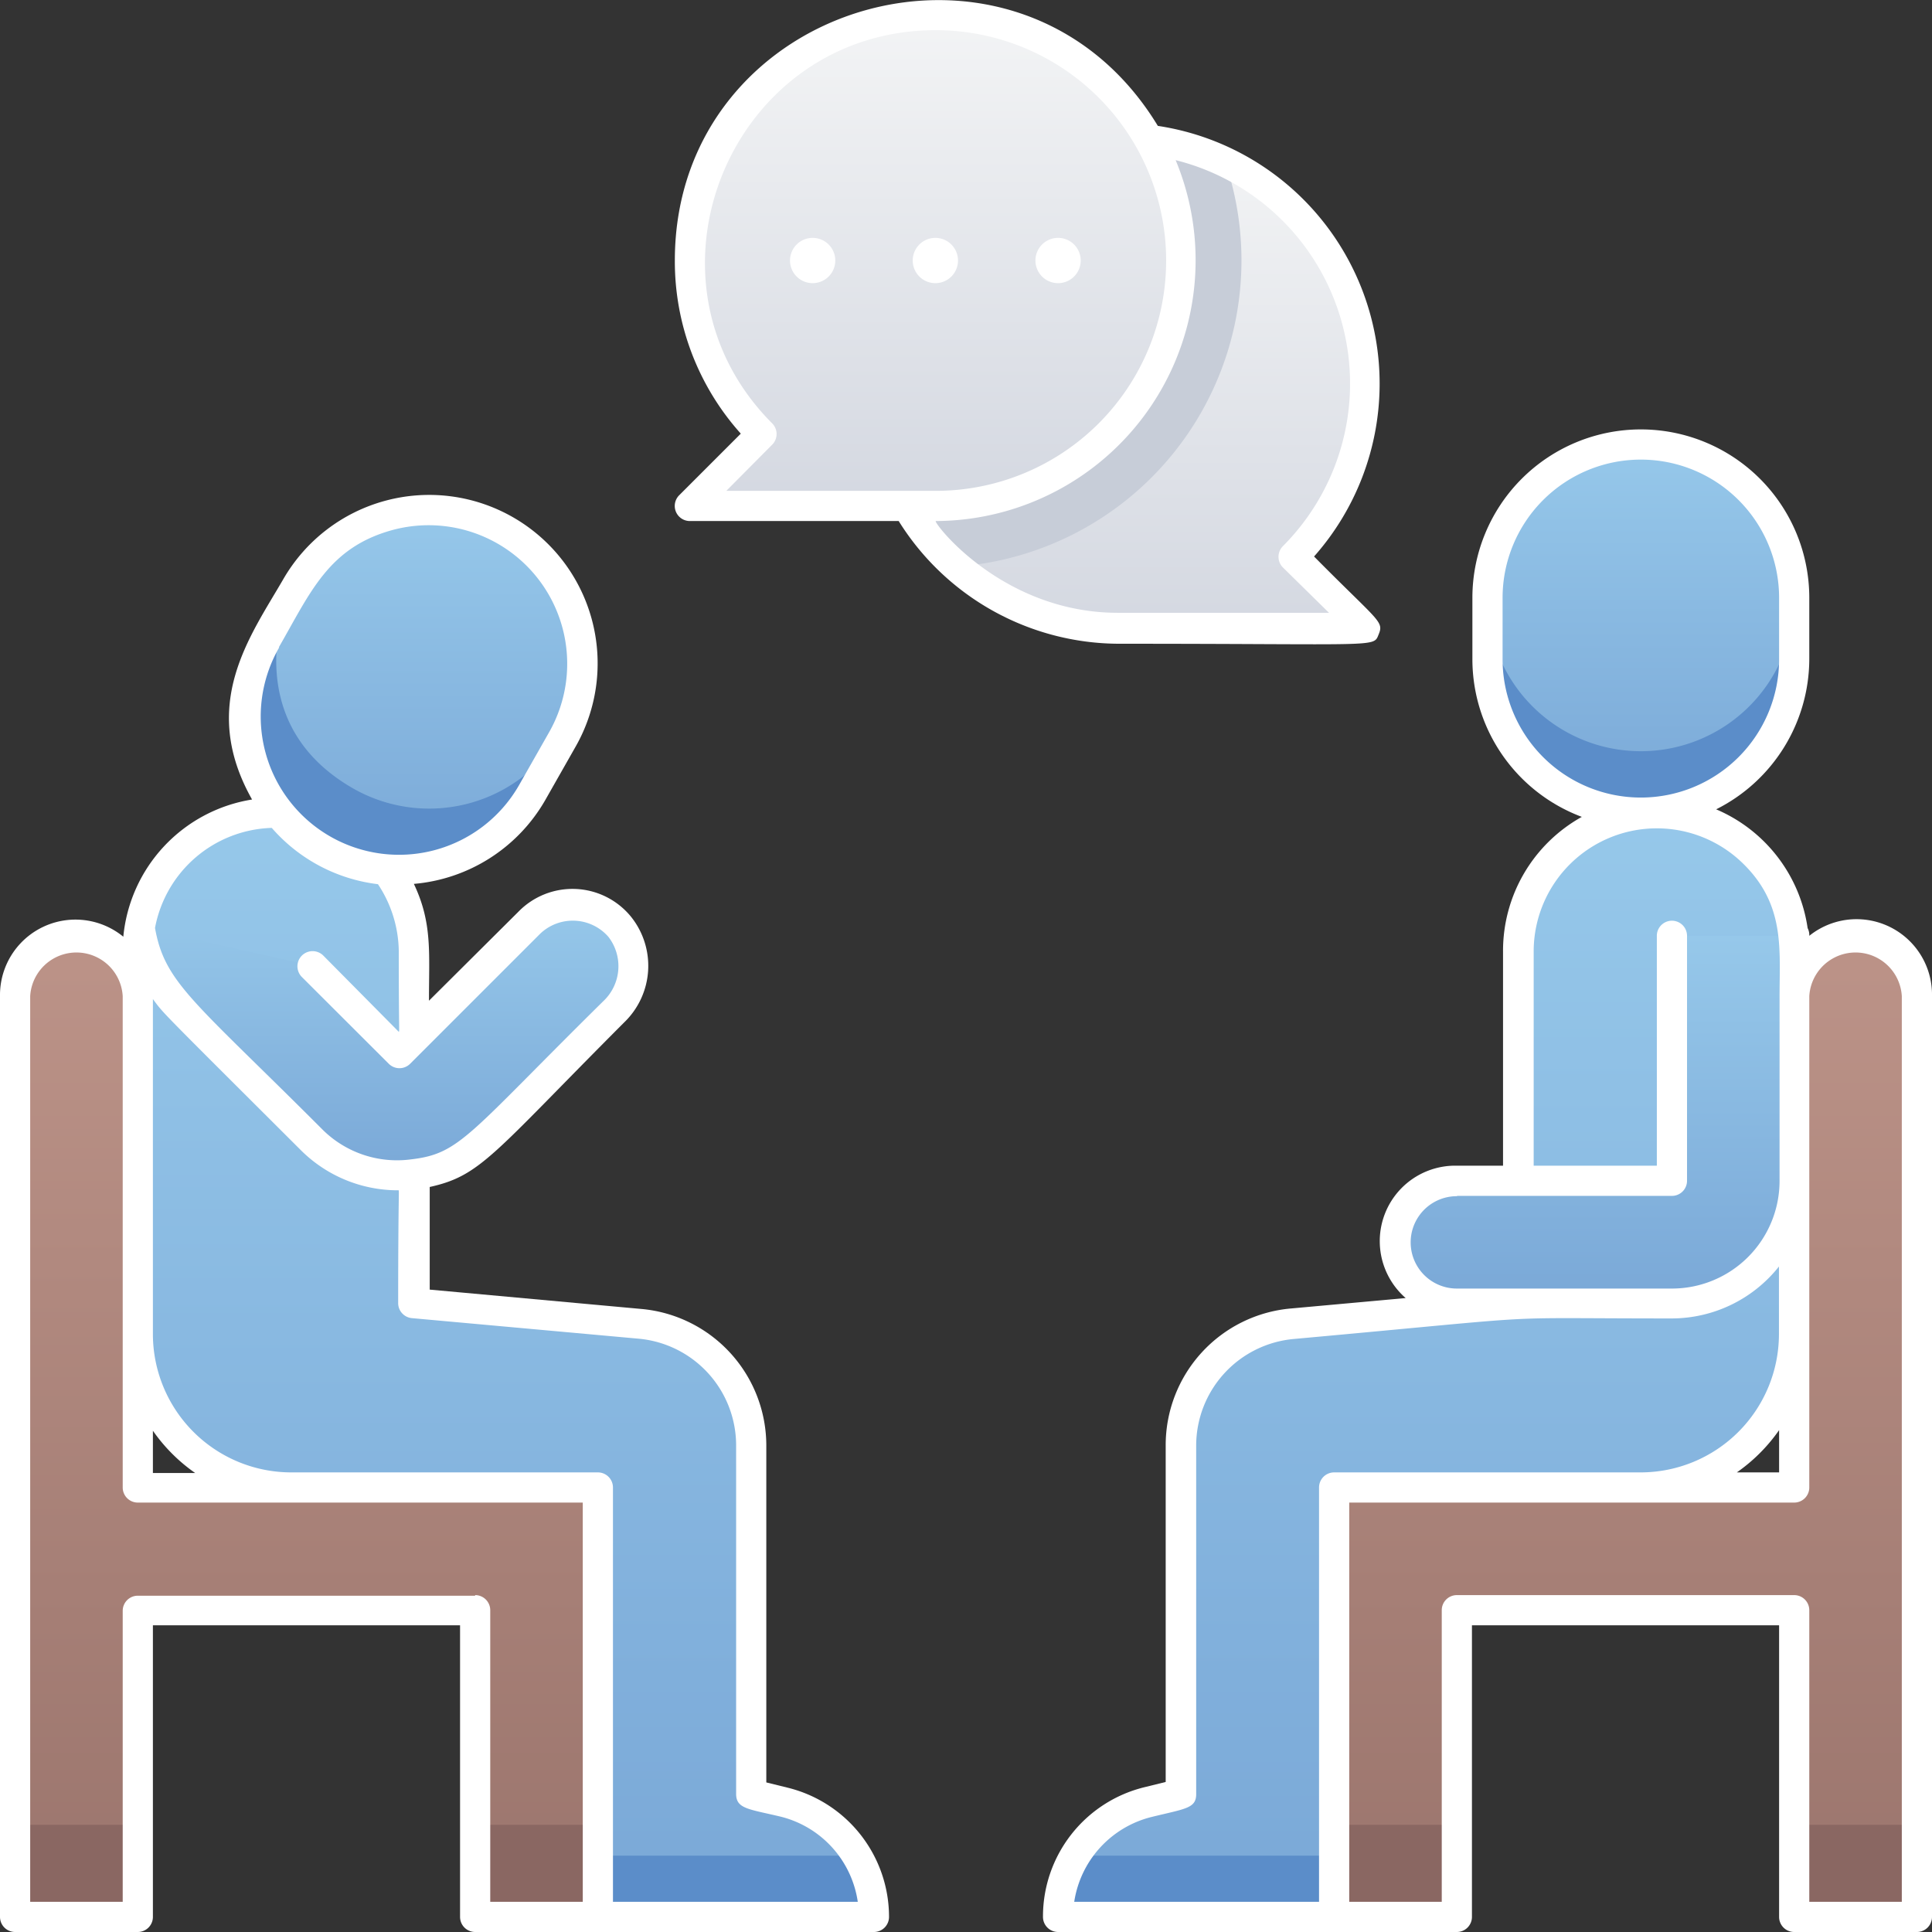 <svg xmlns="http://www.w3.org/2000/svg" xmlns:xlink="http://www.w3.org/1999/xlink" viewBox="0 0 128 128"><rect x="0" y="0" width="128" height="128" fill="#333333" stroke="none"/><defs><style>.cls-1{fill:url(#linear-gradient);}.cls-2{fill:#c7cdd8;}.cls-3{fill:url(#linear-gradient-2);}.cls-4{fill:url(#linear-gradient-3);}.cls-5{fill:url(#linear-gradient-4);}.cls-6{fill:url(#linear-gradient-5);}.cls-7{fill:url(#linear-gradient-6);}.cls-8{fill:url(#linear-gradient-7);}.cls-9{fill:#5b8dc9;}.cls-10{fill:url(#linear-gradient-8);}.cls-11{fill:url(#linear-gradient-9);}.cls-12{fill:url(#linear-gradient-10);}.cls-13{fill:#8a6762;}.cls-14{fill:#ffffff;}</style><linearGradient id="linear-gradient" x1="75.26" y1="41.65" x2="75.26" y2="9.25" gradientUnits="userSpaceOnUse"><stop offset="0" stop-color="#d4d8e1"/><stop offset="1" stop-color="#f3f4f5"/></linearGradient><linearGradient id="linear-gradient-2" x1="61.97" y1="33.52" x2="61.97" y2="1" xlink:href="#linear-gradient"/><linearGradient id="linear-gradient-3" x1="20.31" y1="127" x2="20.31" y2="62.01" gradientUnits="userSpaceOnUse"><stop offset="0" stop-color="#9b756d"/><stop offset="1" stop-color="#bc9388"/></linearGradient><linearGradient id="linear-gradient-4" x1="33.48" y1="127" x2="33.48" y2="53.83" gradientUnits="userSpaceOnUse"><stop offset="0" stop-color="#7aa8d7"/><stop offset="1" stop-color="#96c8ea"/></linearGradient><linearGradient id="linear-gradient-5" x1="107.69" x2="107.69" y2="62.01" xlink:href="#linear-gradient-3"/><linearGradient id="linear-gradient-6" x1="94.49" x2="94.49" y2="53.84" xlink:href="#linear-gradient-4"/><linearGradient id="linear-gradient-7" x1="27.42" y1="57.63" x2="27.42" y2="33.79" xlink:href="#linear-gradient-4"/><linearGradient id="linear-gradient-8" x1="108.71" y1="53.84" x2="108.71" y2="29.45" xlink:href="#linear-gradient-4"/><linearGradient id="linear-gradient-9" x1="105.68" y1="86.35" x2="105.68" y2="61.97" xlink:href="#linear-gradient-4"/><linearGradient id="linear-gradient-10" x1="25.58" y1="77.89" x2="25.58" y2="59.94" xlink:href="#linear-gradient-4"/></defs><title>Counseling</title><g id="Counseling"><path class="cls-1" d="M85.66,36.89l4.76,4.76H74.16A16.2,16.2,0,0,1,60.1,33.52l16-24.27A16.27,16.27,0,0,1,85.66,36.89Z"/><path class="cls-2" d="M63.37,37.54a15.64,15.64,0,0,1-3.27-4l16-24.27a15.18,15.18,0,0,1,5.1,1.53A20.34,20.34,0,0,1,63.37,37.54Z"/><path class="cls-3" d="M62,1a16.26,16.26,0,1,1,0,32.52H45.71l4.76-4.77C40.32,18.6,47.44,1,62,1Z"/><path class="cls-4" d="M9.13,98.55V66c0-5.4-8.13-5.32-8.13,0v61H9.13V106.68H31.48V127h8.13V98.55Z"/><path class="cls-5" d="M39.61,127V98.55H19.29A10.16,10.16,0,0,1,9.13,88.39c0-27.14-.57-27.54,1.71-30.71a9.06,9.06,0,0,1,7.43-3.84c.32,0-.5-.38,7.4,3.78,2.32,3.17,1.75,3.52,1.75,28.73l15,1.37a8.12,8.12,0,0,1,7.39,8.08v23.07l2.22.55A7.82,7.82,0,0,1,57.9,127Z"/><path class="cls-6" d="M118.87,98.55V66c0-5.4,8.13-5.32,8.13,0v61h-8.13V106.68H96.52V127H88.39V98.55Z"/><path class="cls-7" d="M118.87,63V88.39a10.16,10.16,0,0,1-10.16,10.16H88.39V127H70.1a7.72,7.72,0,0,1,1.13-4.06c2.06-3,3.77-3.26,7-4.07V95.8a8.12,8.12,0,0,1,7.39-8.08l15-1.37V63a9.15,9.15,0,0,1,18.29,0Z"/><path class="cls-8" d="M21.32,56.27A10.16,10.16,0,0,1,17.6,42.39l2-3.52A10.16,10.16,0,1,1,37.24,49l-2,3.52A10.16,10.16,0,0,1,21.32,56.27Z"/><path class="cls-9" d="M38.13,46.93c-.42,1.48-1,2.35-2.93,5.63A10.16,10.16,0,0,1,17.6,42.4c3.71-6.42-3.66,4.37,5.75,9.81a10.17,10.17,0,0,0,13.89-3.72Z"/><path class="cls-10" d="M108.71,53.84a10.16,10.16,0,0,0,10.16-10.16V39.61a10.16,10.16,0,0,0-20.32,0v4.07A10.16,10.16,0,0,0,108.71,53.84Z"/><path class="cls-9" d="M118.87,39.61v4.07a10.16,10.16,0,0,1-20.32,0V39.61a10.16,10.16,0,0,0,20.32,0Z"/><path class="cls-11" d="M118.87,62V78.23a8.12,8.12,0,0,1-8.13,8.12H96.52c-5.41,0-5.33-8.12,0-8.12h14.22V62Z"/><path class="cls-12" d="M40.59,67C33.38,74.26,30.7,77.8,27.42,77.8a8.06,8.06,0,0,1-6.79-2.3c-8.26-8.26-10.81-10-11.38-14,0-.21-.29-.1,11.38,2.46l5.75,5.75c9.2-9.2,9.28-9.81,11.51-9.81A4.08,4.08,0,0,1,40.59,67Z"/><rect class="cls-13" x="1" y="120.9" width="8.13" height="6.1"/><rect class="cls-13" x="31.48" y="120.9" width="8.13" height="6.1"/><rect class="cls-13" x="88.39" y="120.9" width="8.13" height="6.1"/><rect class="cls-13" x="118.87" y="120.9" width="8.13" height="6.1"/><path class="cls-9" d="M57.9,127H39.61v-4.06H56.77A7.72,7.72,0,0,1,57.9,127Z"/><path class="cls-9" d="M88.39,122.94V127H70.1a7.72,7.72,0,0,1,1.13-4.06Z"/><path class="cls-14" d="M52.23,118.45l-1.46-.36V95.8a9.09,9.09,0,0,0-8.3-9.08l-14-1.28v-6.8c3.4-.75,4.17-2.17,12.88-10.9a5.2,5.2,0,0,0,.46-7,5,5,0,0,0-7.47-.33L28.42,66.3c0-3.19.23-5.15-1-7.74a11.13,11.13,0,0,0,8.68-5.51l2-3.52A11.16,11.16,0,1,0,18.77,38.37c-2.18,3.77-5.62,8.31-2.07,14.6a10.18,10.18,0,0,0-8.53,9.09A5,5,0,0,0,0,66v61a1,1,0,0,0,1,1H9.13a1,1,0,0,0,1-1V107.68H30.48V127a1,1,0,0,0,1,1H57.9a1,1,0,0,0,1-1A8.82,8.82,0,0,0,52.23,118.45ZM18.47,42.89c2.11-3.66,3.3-6.64,7.59-7.79A9.18,9.18,0,0,1,36.37,48.53l-2,3.52a9.16,9.16,0,1,1-15.87-9.16Zm-.43,12a11.08,11.08,0,0,0,7,3.69A8.18,8.18,0,0,1,26.42,63c0,5.63.06,5.26,0,5.36l-5-5.05a1,1,0,0,0-1.42,1.42l5.76,5.75a1,1,0,0,0,1.41,0l8.62-8.62a3.13,3.13,0,0,1,4.52.21,3.18,3.18,0,0,1-.35,4.27C31,75.18,30.5,76.43,27.24,76.81a7,7,0,0,1-5.9-2c-8.49-8.5-10.42-9.67-11.07-13.33A8.12,8.12,0,0,1,18,54.85Zm-7.91,39.9a11.29,11.29,0,0,0,2.8,2.8h-2.8Zm21.35,10.93H9.13a1,1,0,0,0-1,1V126H2V66a3.07,3.07,0,0,1,6.13,0V98.55a1,1,0,0,0,1,1H38.61V126H32.48V106.68A1,1,0,0,0,31.48,105.68ZM40.61,126V98.55a1,1,0,0,0-1-1H19.29a9.17,9.17,0,0,1-9.16-9.16V66.19c.74,1,.27.5,9.79,10a9.1,9.1,0,0,0,6.46,2.67c.1,0,0-.42,0,7.47a1,1,0,0,0,.91,1l15,1.36a7.1,7.1,0,0,1,6.48,7.09v23.07c0,1,.84,1,3,1.52A6.83,6.83,0,0,1,56.83,126Z"/><path class="cls-14" d="M119.87,62a1,1,0,0,0-.11-.51,10.13,10.13,0,0,0-6.06-7.87,11.17,11.17,0,0,0,6.17-10V39.61a11.16,11.16,0,0,0-22.32,0v4.07a11.16,11.16,0,0,0,7.25,10.44A10.15,10.15,0,0,0,99.58,63V77.23H96.52A5,5,0,0,0,93.13,86l-7.6.69a9.09,9.09,0,0,0-8.3,9.08v22.29l-1.46.36A8.82,8.82,0,0,0,69.1,127a1,1,0,0,0,1,1H96.52a1,1,0,0,0,1-1V107.68h20.35V127a1,1,0,0,0,1,1H127a1,1,0,0,0,1-1V66A5,5,0,0,0,119.87,62ZM99.55,43.68V39.61a9.16,9.16,0,0,1,18.32,0v4.07a9.16,9.16,0,0,1-18.32,0Zm-3,35.55h14.22a1,1,0,0,0,1-1V62a1,1,0,0,0-2,0V77.23h-8.16V63a8.16,8.16,0,0,1,13.91-5.75c2.75,2.72,2.38,5.63,2.38,8.8v12.2a7.13,7.13,0,0,1-7.13,7.12H96.52a3.06,3.06,0,1,1,0-6.12ZM87.39,98.55V126H71.17a6.85,6.85,0,0,1,5.08-5.61c2.27-.56,3-.57,3-1.52V95.8a7.1,7.1,0,0,1,6.48-7.09c18.16-1.65,12.3-1.36,25-1.36a9.08,9.08,0,0,0,7.13-3.44v4.48a9.17,9.17,0,0,1-9.16,9.16H88.39A1,1,0,0,0,87.39,98.55Zm30.48-3.8v2.8h-2.8A11.29,11.29,0,0,0,117.87,94.75ZM126,126h-6.13V106.68a1,1,0,0,0-1-1H96.52a1,1,0,0,0-1,1V126H89.39V99.55h29.48a1,1,0,0,0,1-1V66A3.07,3.07,0,0,1,126,66Z"/><path class="cls-14" d="M63.47,17.26a1.5,1.5,0,0,0-3,0A1.5,1.5,0,0,0,63.47,17.26Z"/><path class="cls-14" d="M53.84,15.76a1.5,1.5,0,0,0,0,3A1.5,1.5,0,0,0,53.84,15.76Z"/><path class="cls-14" d="M70.1,18.76a1.5,1.5,0,0,0,0-3A1.5,1.5,0,0,0,70.1,18.76Z"/><path class="cls-14" d="M74.16,42.65c17.34,0,16.82.26,17.18-.62s0-.83-4.28-5.16A17.27,17.27,0,0,0,76.71,8.34c-9.11-15-32-8.37-32,8.92a17.09,17.09,0,0,0,4.37,11.47L45,32.81a1,1,0,0,0,.71,1.71H59.54A17.25,17.25,0,0,0,74.16,42.65Zm-23-13.19a1,1,0,0,0,0-1.41C41.6,18.47,48.45,2,62,2a15.26,15.26,0,1,1,0,30.52H48.12ZM62,34.52A17.28,17.28,0,0,0,77.89,10.61,15.26,15.26,0,0,1,85,36.18a1,1,0,0,0,0,1.42l3.05,3H74.16C66.36,40.65,61.76,34.52,62,34.52Z"/></g></svg>